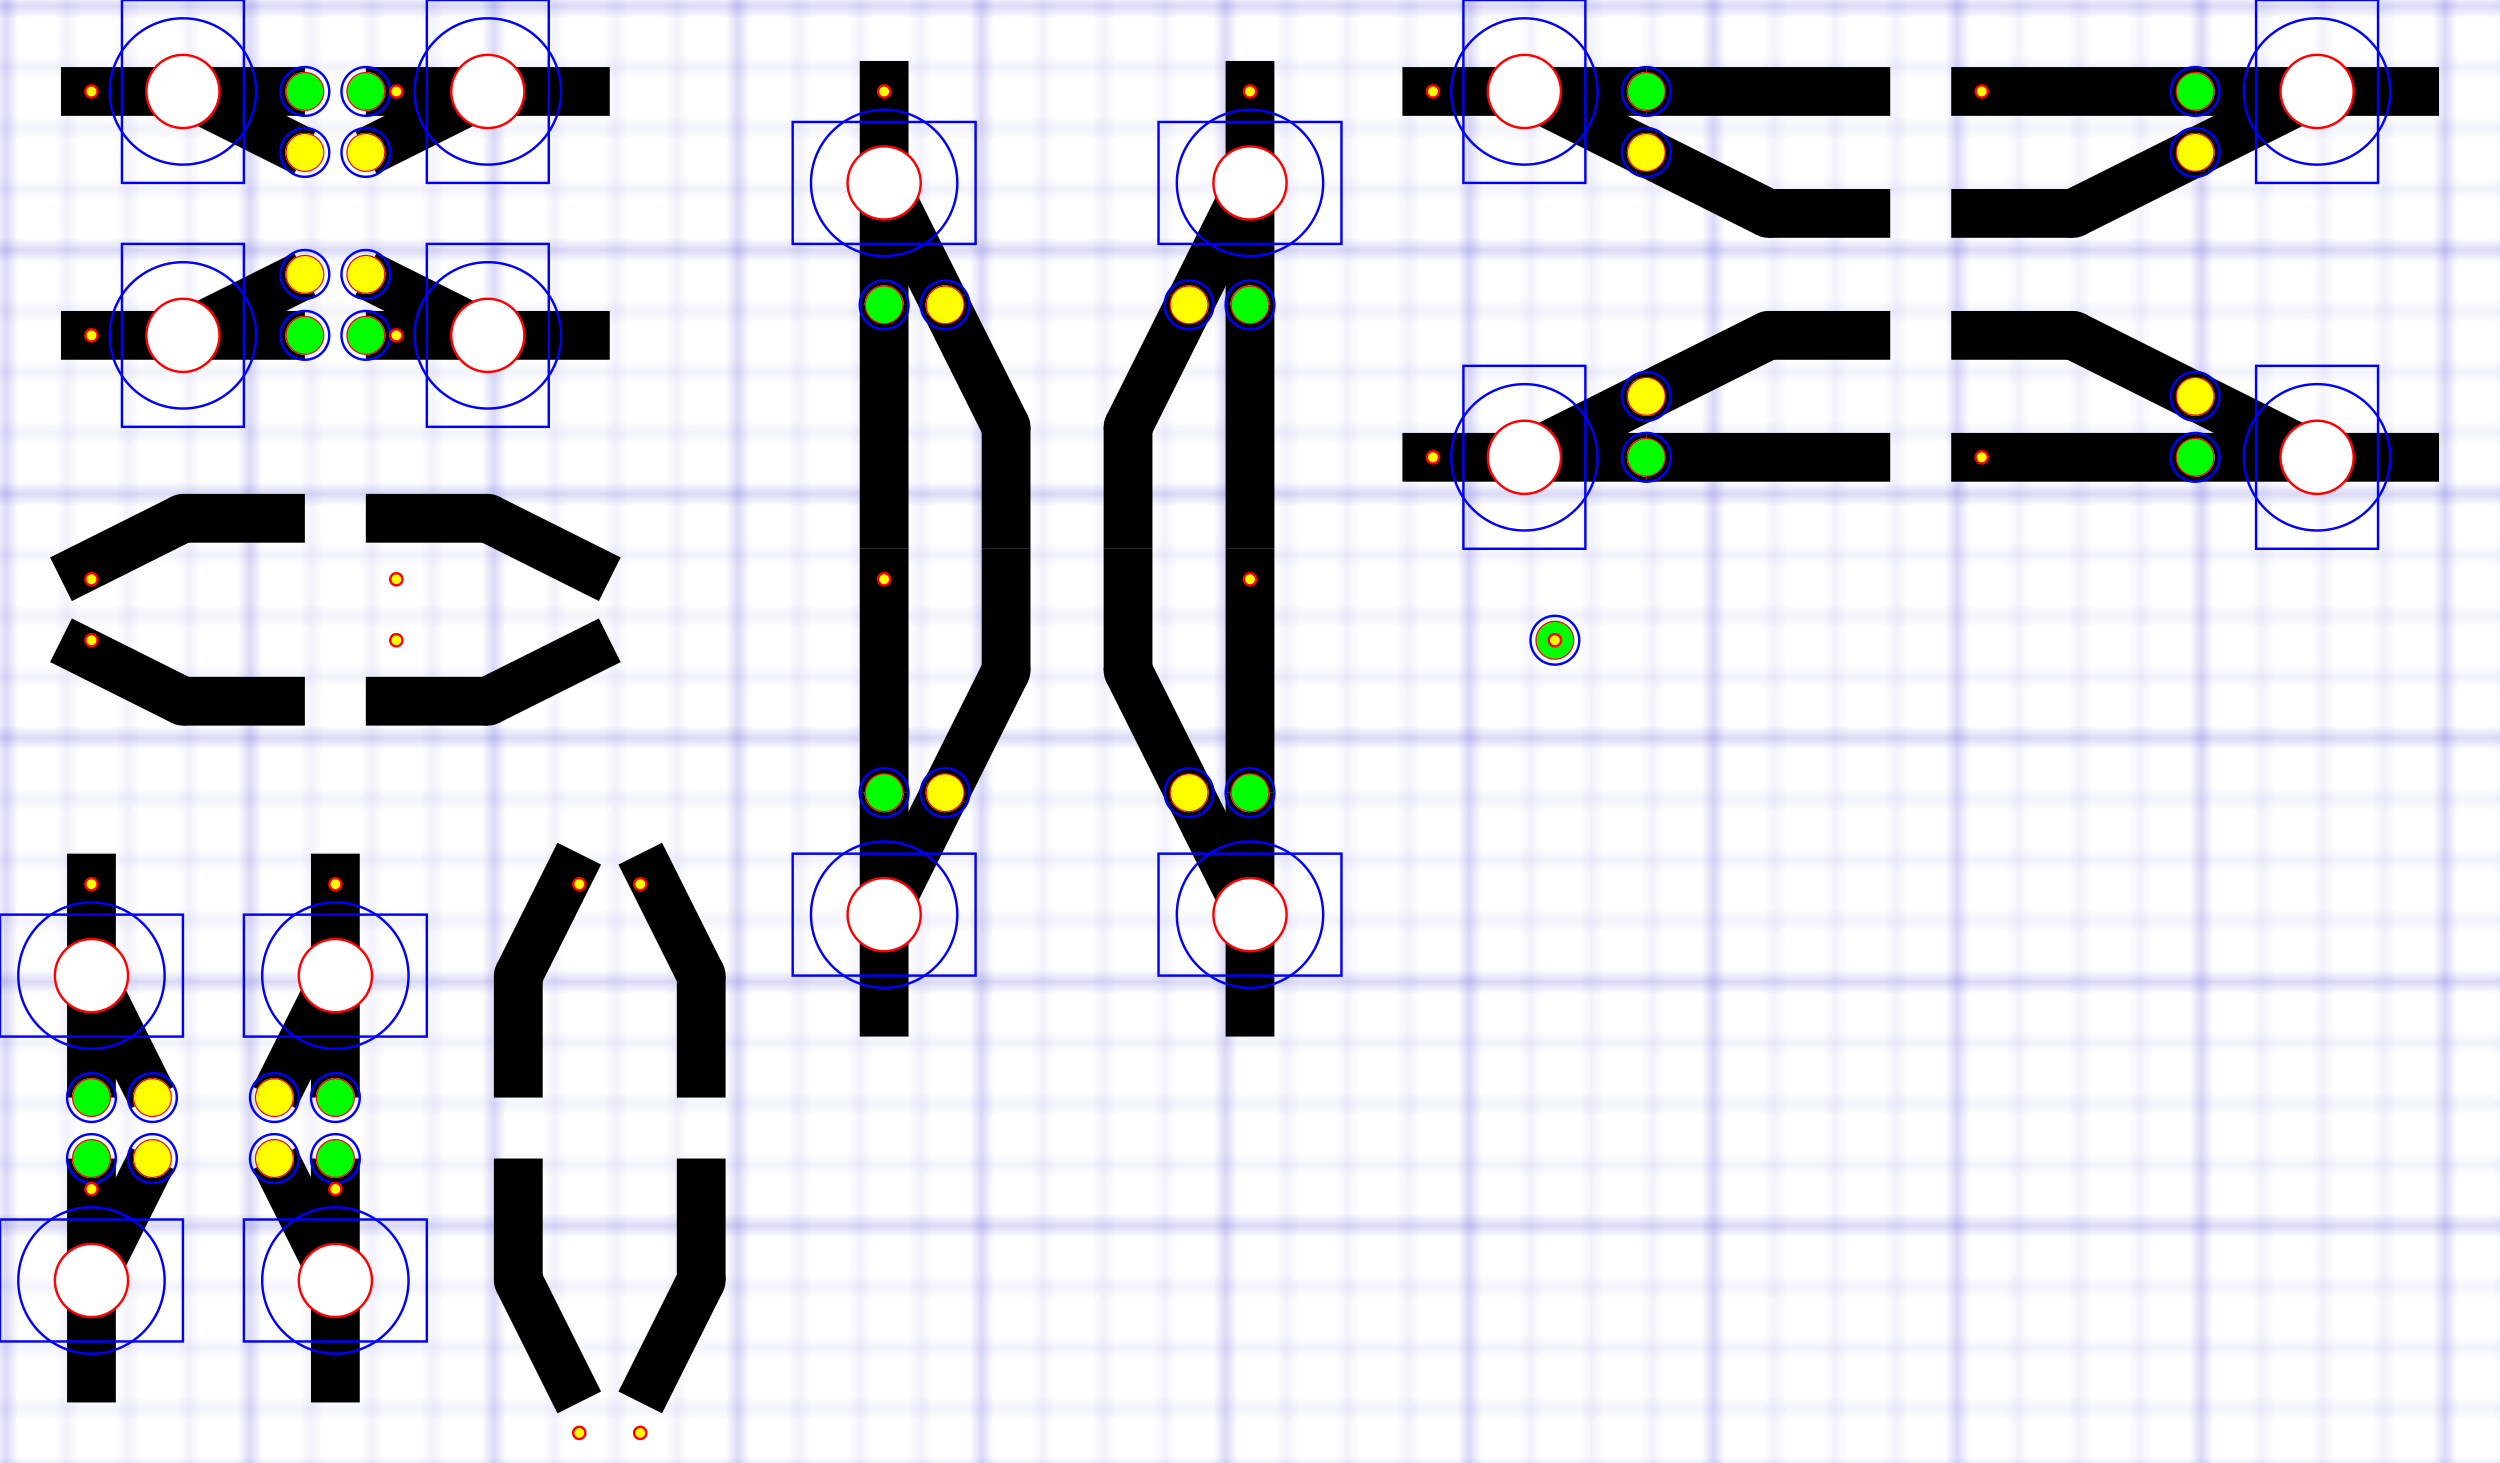 <svg height="12cm" version="1.1" width="20.5cm" xmlns="http://www.w3.org/2000/svg" viewBox="0,0,205,120"><desc>Created with Snap</desc><defs><pattern x="0" y="0" width="5" height="5" patternUnits="userSpaceOnUse" id="patternSltpqalrk3b" viewBox="0 0 5 5"><path d="M 5 0 L 0 0 0 5" style="stroke-width: 0.1;" fill="none" stroke="#0000c8"/></pattern><pattern x="0" y="0" width="20" height="20" patternUnits="userSpaceOnUse" id="patternSltpqalrk3d" viewBox="0 0 20 20"><rect x="0" y="0" width="20" height="20" style="" fill="url(&apos;#patternSltpqalrk3b&apos;)"/><path d="M 20 0 L 0 0 0 20" style="stroke-width: 0.2;" fill="none" stroke="#0000c8"/></pattern></defs><g id="grid"><rect x="0" y="0" width="205" height="120" style="" fill="#ffffff"/><rect x="0" y="0" width="205" height="120" style="" fill="url(&apos;#patternSltpqalrk3d&apos;)"/></g><g id="track"><circle cx="127.5" cy="52.5" r="1.5" style="stroke-width: 0.2;" stroke="#ffffff" fill="#00ff00"/><polyline points="24.106,20.711,14.106,25.711,15.894,29.289,25.894,24.289,24.106,20.711" style="" fill="#000000" stroke="none"/><polyline points="25,25.5,5,25.5,5,29.5,25,29.5,25,25.5" fill="undefined" style="" stroke="none"/><circle cx="15" cy="27.5" r="3" style="" fill="#ffffff"/><circle cx="25" cy="27.5" r="1.5" style="stroke-width: 0.2;" stroke="#ffffff" fill="#00ff00"/><circle cx="25" cy="22.5" r="1.5" style="stroke-width: 0.2;" stroke="#ffffff" fill="#ffff00"/><polyline points="25.894,10.711,15.894,5.711,14.106,9.289,24.106,14.289,25.894,10.711" style="" fill="#000000" stroke="none"/><polyline points="25,5.5,5,5.5,5,9.5,25,9.5,25,5.5" fill="undefined" style="" stroke="none"/><circle cx="15" cy="7.5" r="3" style="" fill="#ffffff"/><circle cx="25" cy="7.5" r="1.5" style="stroke-width: 0.2;" stroke="#ffffff" fill="#00ff00"/><circle cx="25" cy="12.5" r="1.5" style="stroke-width: 0.2;" stroke="#ffffff" fill="#ffff00"/><polyline points="29.106,24.289,39.106,29.289,40.894,25.711,30.894,20.711,29.106,24.289" style="" fill="#000000" stroke="none"/><polyline points="30,25.5,50,25.5,50,29.5,30,29.5,30,25.5" fill="undefined" style="" stroke="none"/><circle cx="40" cy="27.5" r="3" style="" fill="#ffffff"/><circle cx="30" cy="27.5" r="1.5" style="stroke-width: 0.2;" stroke="#ffffff" fill="#00ff00"/><circle cx="30" cy="22.5" r="1.5" style="stroke-width: 0.2;" stroke="#ffffff" fill="#ffff00"/><polyline points="30.894,14.289,40.894,9.289,39.106,5.711,29.106,10.711,30.894,14.289" style="" fill="#000000" stroke="none"/><polyline points="30,5.5,50,5.5,50,9.5,30,9.5,30,5.5" fill="undefined" style="" stroke="none"/><circle cx="40" cy="7.5" r="3" style="" fill="#ffffff"/><circle cx="30" cy="7.5" r="1.5" style="stroke-width: 0.2;" stroke="#ffffff" fill="#00ff00"/><circle cx="30" cy="12.5" r="1.5" style="stroke-width: 0.2;" stroke="#ffffff" fill="#ffff00"/><circle cx="15" cy="42.5" r="2" style="" stroke="none" fill="#000000"/><polyline points="25,40.5,15,40.5,15,44.5,25,44.5,25,40.5" style="" fill="#000000" stroke="none"/><polyline points="14.106,40.711,4.106,45.711,5.894,49.289,15.894,44.289,14.106,40.711" style="" fill="#000000" stroke="none"/><circle cx="40" cy="42.5" r="2" style="" stroke="none" fill="#000000"/><polyline points="30,40.5,40,40.5,40,44.5,30,44.5,30,40.5" style="" fill="#000000" stroke="none"/><polyline points="39.106,44.289,49.106,49.289,50.894,45.711,40.894,40.711,39.106,44.289" style="" fill="#000000" stroke="none"/><circle cx="15" cy="57.5" r="2" style="" stroke="none" fill="#000000"/><polyline points="25,55.5,15,55.5,15,59.5,25,59.5,25,55.5" style="" fill="#000000" stroke="none"/><polyline points="15.894,55.711,5.894,50.711,4.106,54.289,14.106,59.289,15.894,55.711" style="" fill="#000000" stroke="none"/><circle cx="40" cy="57.5" r="2" style="" stroke="none" fill="#000000"/><polyline points="30,55.5,40,55.5,40,59.5,30,59.5,30,55.5" style="" fill="#000000" stroke="none"/><polyline points="40.894,59.289,50.894,54.289,49.106,50.711,39.106,55.711,40.894,59.289" style="" fill="#000000" stroke="none"/><polyline points="14.289,89.106,9.289,79.106,5.711,80.894,10.711,90.894,14.289,89.106" style="" fill="#000000" stroke="none"/><polyline points="5.5,90,5.5,70,9.5,70,9.5,90,5.5,90" fill="undefined" style="" stroke="none"/><circle cx="7.5" cy="80" r="3" style="" fill="#ffffff"/><circle cx="7.5" cy="90" r="1.5" style="stroke-width: 0.2;" stroke="#ffffff" fill="#00ff00"/><circle cx="12.5" cy="90" r="1.5" style="stroke-width: 0.2;" stroke="#ffffff" fill="#ffff00"/><polyline points="24.289,90.894,29.289,80.894,25.711,79.106,20.711,89.106,24.289,90.894" style="" fill="#000000" stroke="none"/><polyline points="25.5,90,25.5,70,29.5,70,29.5,90,25.5,90" fill="undefined" style="" stroke="none"/><circle cx="27.5" cy="80" r="3" style="" fill="#ffffff"/><circle cx="27.5" cy="90" r="1.5" style="stroke-width: 0.2;" stroke="#ffffff" fill="#00ff00"/><circle cx="22.5" cy="90" r="1.5" style="stroke-width: 0.2;" stroke="#ffffff" fill="#ffff00"/><polyline points="10.711,94.106,5.711,104.106,9.289,105.894,14.289,95.894,10.711,94.106" style="" fill="#000000" stroke="none"/><polyline points="5.5,95,5.5,115,9.5,115,9.5,95,5.5,95" fill="undefined" style="" stroke="none"/><circle cx="7.5" cy="105" r="3" style="" fill="#ffffff"/><circle cx="7.5" cy="95" r="1.5" style="stroke-width: 0.2;" stroke="#ffffff" fill="#00ff00"/><circle cx="12.5" cy="95" r="1.5" style="stroke-width: 0.2;" stroke="#ffffff" fill="#ffff00"/><polyline points="20.711,95.894,25.711,105.894,29.289,104.106,24.289,94.106,20.711,95.894" style="" fill="#000000" stroke="none"/><polyline points="25.5,95,25.5,115,29.5,115,29.5,95,25.5,95" fill="undefined" style="" stroke="none"/><circle cx="27.5" cy="105" r="3" style="" fill="#ffffff"/><circle cx="27.5" cy="95" r="1.5" style="stroke-width: 0.2;" stroke="#ffffff" fill="#00ff00"/><circle cx="22.5" cy="95" r="1.5" style="stroke-width: 0.2;" stroke="#ffffff" fill="#ffff00"/><circle cx="57.5" cy="105" r="2" style="" stroke="none" fill="#000000"/><polyline points="55.5,95,55.5,105,59.5,105,59.5,95,55.5,95" style="" fill="#000000" stroke="none"/><polyline points="55.711,104.106,50.711,114.106,54.289,115.894,59.289,105.894,55.711,104.106" style="" fill="#000000" stroke="none"/><circle cx="42.5" cy="105" r="2" style="" stroke="none" fill="#000000"/><polyline points="40.5,95,40.5,105,44.5,105,44.5,95,40.5,95" style="" fill="#000000" stroke="none"/><polyline points="40.711,105.894,45.711,115.894,49.289,114.106,44.289,104.106,40.711,105.894" style="" fill="#000000" stroke="none"/><circle cx="57.5" cy="80" r="2" style="" stroke="none" fill="#000000"/><polyline points="55.5,90,55.5,80,59.5,80,59.5,90,55.5,90" style="" fill="#000000" stroke="none"/><polyline points="59.289,79.106,54.289,69.106,50.711,70.894,55.711,80.894,59.289,79.106" style="" fill="#000000" stroke="none"/><circle cx="42.5" cy="80" r="2" style="" stroke="none" fill="#000000"/><polyline points="40.5,90,40.5,80,44.5,80,44.5,90,40.5,90" style="" fill="#000000" stroke="none"/><polyline points="44.289,80.894,49.289,70.894,45.711,69.106,40.711,79.106,44.289,80.894" style="" fill="#000000" stroke="none"/><polyline points="79.289,24.106,74.289,14.106,70.711,15.894,75.711,25.894,79.289,24.106" style="" fill="#000000" stroke="none"/><polyline points="70.5,25,70.5,5,74.5,5,74.5,25,70.5,25" fill="undefined" style="" stroke="none"/><circle cx="72.5" cy="15" r="3" style="" fill="#ffffff"/><circle cx="72.5" cy="25" r="1.5" style="stroke-width: 0.2;" stroke="#ffffff" fill="#00ff00"/><circle cx="77.5" cy="25" r="1.5" style="stroke-width: 0.2;" stroke="#ffffff" fill="#ffff00"/><circle cx="82.5" cy="35" r="2" style="" stroke="none" fill="#000000"/><polyline points="80.5,45,80.5,35,84.5,35,84.5,45,80.5,45" style="" fill="#000000" stroke="none"/><polyline points="84.289,34.106,79.289,24.106,75.711,25.894,80.711,35.894,84.289,34.106" style="" fill="#000000" stroke="none"/><polyline points="70.5,45,70.5,25,74.5,25,74.5,45,70.5,45" fill="undefined" style="" stroke="none"/><polyline points="99.289,25.894,104.289,15.894,100.711,14.106,95.711,24.106,99.289,25.894" style="" fill="#000000" stroke="none"/><polyline points="100.5,25,100.5,5,104.5,5,104.5,25,100.5,25" fill="undefined" style="" stroke="none"/><circle cx="102.5" cy="15" r="3" style="" fill="#ffffff"/><circle cx="102.5" cy="25" r="1.5" style="stroke-width: 0.2;" stroke="#ffffff" fill="#00ff00"/><circle cx="97.5" cy="25" r="1.5" style="stroke-width: 0.2;" stroke="#ffffff" fill="#ffff00"/><circle cx="92.5" cy="35" r="2" style="" stroke="none" fill="#000000"/><polyline points="90.5,45,90.5,35,94.5,35,94.5,45,90.5,45" style="" fill="#000000" stroke="none"/><polyline points="94.289,35.894,99.289,25.894,95.711,24.106,90.711,34.106,94.289,35.894" style="" fill="#000000" stroke="none"/><polyline points="100.5,45,100.5,25,104.5,25,104.5,45,100.5,45" fill="undefined" style="" stroke="none"/><polyline points="75.711,64.106,70.711,74.106,74.289,75.894,79.289,65.894,75.711,64.106" style="" fill="#000000" stroke="none"/><polyline points="70.5,65,70.5,85,74.5,85,74.5,65,70.5,65" fill="undefined" style="" stroke="none"/><circle cx="72.5" cy="75" r="3" style="" fill="#ffffff"/><circle cx="72.5" cy="65" r="1.5" style="stroke-width: 0.2;" stroke="#ffffff" fill="#00ff00"/><circle cx="77.5" cy="65" r="1.5" style="stroke-width: 0.2;" stroke="#ffffff" fill="#ffff00"/><circle cx="82.5" cy="55" r="2" style="" stroke="none" fill="#000000"/><polyline points="80.5,45,80.5,55,84.5,55,84.5,45,80.5,45" style="" fill="#000000" stroke="none"/><polyline points="80.711,54.106,75.711,64.106,79.289,65.894,84.289,55.894,80.711,54.106" style="" fill="#000000" stroke="none"/><polyline points="70.5,65,70.5,45,74.5,45,74.5,65,70.5,65" fill="undefined" style="" stroke="none"/><polyline points="95.711,65.894,100.711,75.894,104.289,74.106,99.289,64.106,95.711,65.894" style="" fill="#000000" stroke="none"/><polyline points="100.5,65,100.5,85,104.5,85,104.5,65,100.5,65" fill="undefined" style="" stroke="none"/><circle cx="102.5" cy="75" r="3" style="" fill="#ffffff"/><circle cx="102.5" cy="65" r="1.5" style="stroke-width: 0.2;" stroke="#ffffff" fill="#00ff00"/><circle cx="97.5" cy="65" r="1.5" style="stroke-width: 0.2;" stroke="#ffffff" fill="#ffff00"/><circle cx="92.5" cy="55" r="2" style="" stroke="none" fill="#000000"/><polyline points="90.5,45,90.5,55,94.5,55,94.5,45,90.5,45" style="" fill="#000000" stroke="none"/><polyline points="90.711,55.894,95.711,65.894,99.289,64.106,94.289,54.106,90.711,55.894" style="" fill="#000000" stroke="none"/><polyline points="100.5,65,100.5,45,104.5,45,104.5,65,100.5,65" fill="undefined" style="" stroke="none"/><polyline points="135.894,10.711,125.894,5.711,124.106,9.289,134.106,14.289,135.894,10.711" style="" fill="#000000" stroke="none"/><polyline points="135,5.5,115,5.5,115,9.5,135,9.5,135,5.5" fill="undefined" style="" stroke="none"/><circle cx="125" cy="7.5" r="3" style="" fill="#ffffff"/><circle cx="135" cy="7.5" r="1.5" style="stroke-width: 0.2;" stroke="#ffffff" fill="#00ff00"/><circle cx="135" cy="12.5" r="1.5" style="stroke-width: 0.2;" stroke="#ffffff" fill="#ffff00"/><circle cx="145" cy="17.5" r="2" style="" stroke="none" fill="#000000"/><polyline points="155,15.5,145,15.5,145,19.5,155,19.5,155,15.5" style="" fill="#000000" stroke="none"/><polyline points="145.894,15.711,135.894,10.711,134.106,14.289,144.106,19.289,145.894,15.711" style="" fill="#000000" stroke="none"/><polyline points="155,5.5,135,5.5,135,9.5,155,9.5,155,5.5" fill="undefined" style="" stroke="none"/><polyline points="180.894,14.289,190.894,9.289,189.106,5.711,179.106,10.711,180.894,14.289" style="" fill="#000000" stroke="none"/><polyline points="180,5.5,200,5.5,200,9.5,180,9.5,180,5.5" fill="undefined" style="" stroke="none"/><circle cx="190" cy="7.5" r="3" style="" fill="#ffffff"/><circle cx="180" cy="7.5" r="1.5" style="stroke-width: 0.2;" stroke="#ffffff" fill="#00ff00"/><circle cx="180" cy="12.5" r="1.5" style="stroke-width: 0.2;" stroke="#ffffff" fill="#ffff00"/><circle cx="170" cy="17.5" r="2" style="" stroke="none" fill="#000000"/><polyline points="160,15.5,170,15.5,170,19.5,160,19.5,160,15.5" style="" fill="#000000" stroke="none"/><polyline points="170.894,19.289,180.894,14.289,179.106,10.711,169.106,15.711,170.894,19.289" style="" fill="#000000" stroke="none"/><polyline points="180,5.5,160,5.5,160,9.5,180,9.5,180,5.5" fill="undefined" style="" stroke="none"/><polyline points="134.106,30.711,124.106,35.711,125.894,39.289,135.894,34.289,134.106,30.711" style="" fill="#000000" stroke="none"/><polyline points="135,35.5,115,35.5,115,39.5,135,39.5,135,35.5" fill="undefined" style="" stroke="none"/><circle cx="125" cy="37.5" r="3" style="" fill="#ffffff"/><circle cx="135" cy="37.5" r="1.5" style="stroke-width: 0.2;" stroke="#ffffff" fill="#00ff00"/><circle cx="135" cy="32.5" r="1.5" style="stroke-width: 0.2;" stroke="#ffffff" fill="#ffff00"/><circle cx="145" cy="27.5" r="2" style="" stroke="none" fill="#000000"/><polyline points="155,25.5,145,25.5,145,29.5,155,29.5,155,25.5" style="" fill="#000000" stroke="none"/><polyline points="144.106,25.711,134.106,30.711,135.894,34.289,145.894,29.289,144.106,25.711" style="" fill="#000000" stroke="none"/><polyline points="155,35.5,135,35.5,135,39.5,155,39.5,155,35.5" fill="undefined" style="" stroke="none"/><polyline points="179.106,34.289,189.106,39.289,190.894,35.711,180.894,30.711,179.106,34.289" style="" fill="#000000" stroke="none"/><polyline points="180,35.5,200,35.5,200,39.5,180,39.5,180,35.5" fill="undefined" style="" stroke="none"/><circle cx="190" cy="37.5" r="3" style="" fill="#ffffff"/><circle cx="180" cy="37.5" r="1.5" style="stroke-width: 0.2;" stroke="#ffffff" fill="#00ff00"/><circle cx="180" cy="32.5" r="1.5" style="stroke-width: 0.2;" stroke="#ffffff" fill="#ffff00"/><circle cx="170" cy="27.5" r="2" style="" stroke="none" fill="#000000"/><polyline points="160,25.5,170,25.5,170,29.5,160,29.5,160,25.5" style="" fill="#000000" stroke="none"/><polyline points="169.106,29.289,179.106,34.289,180.894,30.711,170.894,25.711,169.106,29.289" style="" fill="#000000" stroke="none"/><polyline points="180,35.5,160,35.5,160,39.5,180,39.5,180,35.5" fill="undefined" style="" stroke="none"/></g><g id="cut"><circle cx="127.5" cy="52.5" r="1.5" style="stroke-width: 0.2;" fill="none" stroke="#ff0000"/><circle cx="127.5" cy="52.5" r="2" style="stroke-width: 0.2;" fill="none" stroke="#0000ff"/><circle cx="15" cy="27.5" r="3" style="stroke-width: 0.2;" stroke="#ff0000" fill="none"/><circle cx="15" cy="27.5" r="6" style="stroke-width: 0.2;" stroke="#0000ff" fill="none"/><rect x="10" y="20" width="10" height="15" style="stroke-width: 0.2;" stroke="#0000ff" fill="none"/><circle cx="25" cy="27.5" r="1.5" style="stroke-width: 0.2;" fill="none" stroke="#ff0000"/><circle cx="25" cy="27.5" r="2" style="stroke-width: 0.2;" fill="none" stroke="#0000ff"/><circle cx="25" cy="22.5" r="1.5" style="stroke-width: 0.2;" fill="none" stroke="#ff0000"/><circle cx="25" cy="22.5" r="2" style="stroke-width: 0.2;" fill="none" stroke="#0000ff"/><circle cx="15" cy="7.5" r="3" style="stroke-width: 0.2;" stroke="#ff0000" fill="none"/><circle cx="15" cy="7.5" r="6" style="stroke-width: 0.2;" stroke="#0000ff" fill="none"/><rect x="10" y="0" width="10" height="15" style="stroke-width: 0.2;" stroke="#0000ff" fill="none"/><circle cx="25" cy="7.5" r="1.5" style="stroke-width: 0.2;" fill="none" stroke="#ff0000"/><circle cx="25" cy="7.5" r="2" style="stroke-width: 0.2;" fill="none" stroke="#0000ff"/><circle cx="25" cy="12.5" r="1.5" style="stroke-width: 0.2;" fill="none" stroke="#ff0000"/><circle cx="25" cy="12.5" r="2" style="stroke-width: 0.2;" fill="none" stroke="#0000ff"/><circle cx="40" cy="27.5" r="3" style="stroke-width: 0.2;" stroke="#ff0000" fill="none"/><circle cx="40" cy="27.5" r="6" style="stroke-width: 0.2;" stroke="#0000ff" fill="none"/><rect x="35" y="20" width="10" height="15" style="stroke-width: 0.2;" stroke="#0000ff" fill="none"/><circle cx="30" cy="27.5" r="1.5" style="stroke-width: 0.2;" fill="none" stroke="#ff0000"/><circle cx="30" cy="27.5" r="2" style="stroke-width: 0.2;" fill="none" stroke="#0000ff"/><circle cx="30" cy="22.5" r="1.5" style="stroke-width: 0.2;" fill="none" stroke="#ff0000"/><circle cx="30" cy="22.5" r="2" style="stroke-width: 0.2;" fill="none" stroke="#0000ff"/><circle cx="40" cy="7.5" r="3" style="stroke-width: 0.2;" stroke="#ff0000" fill="none"/><circle cx="40" cy="7.5" r="6" style="stroke-width: 0.2;" stroke="#0000ff" fill="none"/><rect x="35" y="0" width="10" height="15" style="stroke-width: 0.2;" stroke="#0000ff" fill="none"/><circle cx="30" cy="7.5" r="1.5" style="stroke-width: 0.2;" fill="none" stroke="#ff0000"/><circle cx="30" cy="7.5" r="2" style="stroke-width: 0.2;" fill="none" stroke="#0000ff"/><circle cx="30" cy="12.5" r="1.5" style="stroke-width: 0.2;" fill="none" stroke="#ff0000"/><circle cx="30" cy="12.5" r="2" style="stroke-width: 0.2;" fill="none" stroke="#0000ff"/><circle cx="7.5" cy="80" r="3" style="stroke-width: 0.2;" stroke="#ff0000" fill="none"/><circle cx="7.5" cy="80" r="6" style="stroke-width: 0.2;" stroke="#0000ff" fill="none"/><rect x="0" y="75" width="15" height="10" style="stroke-width: 0.2;" stroke="#0000ff" fill="none"/><circle cx="7.5" cy="90" r="1.5" style="stroke-width: 0.2;" fill="none" stroke="#ff0000"/><circle cx="7.5" cy="90" r="2" style="stroke-width: 0.2;" fill="none" stroke="#0000ff"/><circle cx="12.5" cy="90" r="1.5" style="stroke-width: 0.2;" fill="none" stroke="#ff0000"/><circle cx="12.5" cy="90" r="2" style="stroke-width: 0.2;" fill="none" stroke="#0000ff"/><circle cx="27.5" cy="80" r="3" style="stroke-width: 0.2;" stroke="#ff0000" fill="none"/><circle cx="27.5" cy="80" r="6" style="stroke-width: 0.2;" stroke="#0000ff" fill="none"/><rect x="20" y="75" width="15" height="10" style="stroke-width: 0.2;" stroke="#0000ff" fill="none"/><circle cx="27.5" cy="90" r="1.5" style="stroke-width: 0.2;" fill="none" stroke="#ff0000"/><circle cx="27.5" cy="90" r="2" style="stroke-width: 0.2;" fill="none" stroke="#0000ff"/><circle cx="22.5" cy="90" r="1.5" style="stroke-width: 0.2;" fill="none" stroke="#ff0000"/><circle cx="22.5" cy="90" r="2" style="stroke-width: 0.2;" fill="none" stroke="#0000ff"/><circle cx="7.5" cy="105" r="3" style="stroke-width: 0.2;" stroke="#ff0000" fill="none"/><circle cx="7.5" cy="105" r="6" style="stroke-width: 0.2;" stroke="#0000ff" fill="none"/><rect x="0" y="100" width="15" height="10" style="stroke-width: 0.2;" stroke="#0000ff" fill="none"/><circle cx="7.5" cy="95" r="1.5" style="stroke-width: 0.2;" fill="none" stroke="#ff0000"/><circle cx="7.5" cy="95" r="2" style="stroke-width: 0.2;" fill="none" stroke="#0000ff"/><circle cx="12.5" cy="95" r="1.5" style="stroke-width: 0.2;" fill="none" stroke="#ff0000"/><circle cx="12.5" cy="95" r="2" style="stroke-width: 0.2;" fill="none" stroke="#0000ff"/><circle cx="27.5" cy="105" r="3" style="stroke-width: 0.2;" stroke="#ff0000" fill="none"/><circle cx="27.5" cy="105" r="6" style="stroke-width: 0.2;" stroke="#0000ff" fill="none"/><rect x="20" y="100" width="15" height="10" style="stroke-width: 0.2;" stroke="#0000ff" fill="none"/><circle cx="27.5" cy="95" r="1.5" style="stroke-width: 0.2;" fill="none" stroke="#ff0000"/><circle cx="27.5" cy="95" r="2" style="stroke-width: 0.2;" fill="none" stroke="#0000ff"/><circle cx="22.5" cy="95" r="1.5" style="stroke-width: 0.2;" fill="none" stroke="#ff0000"/><circle cx="22.5" cy="95" r="2" style="stroke-width: 0.2;" fill="none" stroke="#0000ff"/><circle cx="72.5" cy="15" r="3" style="stroke-width: 0.2;" stroke="#ff0000" fill="none"/><circle cx="72.5" cy="15" r="6" style="stroke-width: 0.2;" stroke="#0000ff" fill="none"/><rect x="65" y="10" width="15" height="10" style="stroke-width: 0.2;" stroke="#0000ff" fill="none"/><circle cx="72.5" cy="25" r="1.5" style="stroke-width: 0.2;" fill="none" stroke="#ff0000"/><circle cx="72.5" cy="25" r="2" style="stroke-width: 0.2;" fill="none" stroke="#0000ff"/><circle cx="77.5" cy="25" r="1.5" style="stroke-width: 0.2;" fill="none" stroke="#ff0000"/><circle cx="77.5" cy="25" r="2" style="stroke-width: 0.2;" fill="none" stroke="#0000ff"/><circle cx="102.5" cy="15" r="3" style="stroke-width: 0.2;" stroke="#ff0000" fill="none"/><circle cx="102.5" cy="15" r="6" style="stroke-width: 0.2;" stroke="#0000ff" fill="none"/><rect x="95" y="10" width="15" height="10" style="stroke-width: 0.2;" stroke="#0000ff" fill="none"/><circle cx="102.5" cy="25" r="1.5" style="stroke-width: 0.2;" fill="none" stroke="#ff0000"/><circle cx="102.5" cy="25" r="2" style="stroke-width: 0.2;" fill="none" stroke="#0000ff"/><circle cx="97.5" cy="25" r="1.5" style="stroke-width: 0.2;" fill="none" stroke="#ff0000"/><circle cx="97.5" cy="25" r="2" style="stroke-width: 0.2;" fill="none" stroke="#0000ff"/><circle cx="72.5" cy="75" r="3" style="stroke-width: 0.2;" stroke="#ff0000" fill="none"/><circle cx="72.5" cy="75" r="6" style="stroke-width: 0.2;" stroke="#0000ff" fill="none"/><rect x="65" y="70" width="15" height="10" style="stroke-width: 0.2;" stroke="#0000ff" fill="none"/><circle cx="72.5" cy="65" r="1.5" style="stroke-width: 0.2;" fill="none" stroke="#ff0000"/><circle cx="72.5" cy="65" r="2" style="stroke-width: 0.2;" fill="none" stroke="#0000ff"/><circle cx="77.5" cy="65" r="1.5" style="stroke-width: 0.2;" fill="none" stroke="#ff0000"/><circle cx="77.5" cy="65" r="2" style="stroke-width: 0.2;" fill="none" stroke="#0000ff"/><circle cx="102.5" cy="75" r="3" style="stroke-width: 0.2;" stroke="#ff0000" fill="none"/><circle cx="102.5" cy="75" r="6" style="stroke-width: 0.2;" stroke="#0000ff" fill="none"/><rect x="95" y="70" width="15" height="10" style="stroke-width: 0.2;" stroke="#0000ff" fill="none"/><circle cx="102.5" cy="65" r="1.5" style="stroke-width: 0.2;" fill="none" stroke="#ff0000"/><circle cx="102.5" cy="65" r="2" style="stroke-width: 0.2;" fill="none" stroke="#0000ff"/><circle cx="97.5" cy="65" r="1.5" style="stroke-width: 0.2;" fill="none" stroke="#ff0000"/><circle cx="97.5" cy="65" r="2" style="stroke-width: 0.2;" fill="none" stroke="#0000ff"/><circle cx="125" cy="7.5" r="3" style="stroke-width: 0.2;" stroke="#ff0000" fill="none"/><circle cx="125" cy="7.5" r="6" style="stroke-width: 0.2;" stroke="#0000ff" fill="none"/><rect x="120" y="0" width="10" height="15" style="stroke-width: 0.2;" stroke="#0000ff" fill="none"/><circle cx="135" cy="7.5" r="1.5" style="stroke-width: 0.2;" fill="none" stroke="#ff0000"/><circle cx="135" cy="7.5" r="2" style="stroke-width: 0.2;" fill="none" stroke="#0000ff"/><circle cx="135" cy="12.5" r="1.5" style="stroke-width: 0.2;" fill="none" stroke="#ff0000"/><circle cx="135" cy="12.5" r="2" style="stroke-width: 0.2;" fill="none" stroke="#0000ff"/><circle cx="190" cy="7.5" r="3" style="stroke-width: 0.2;" stroke="#ff0000" fill="none"/><circle cx="190" cy="7.5" r="6" style="stroke-width: 0.2;" stroke="#0000ff" fill="none"/><rect x="185" y="0" width="10" height="15" style="stroke-width: 0.2;" stroke="#0000ff" fill="none"/><circle cx="180" cy="7.5" r="1.5" style="stroke-width: 0.2;" fill="none" stroke="#ff0000"/><circle cx="180" cy="7.5" r="2" style="stroke-width: 0.2;" fill="none" stroke="#0000ff"/><circle cx="180" cy="12.5" r="1.5" style="stroke-width: 0.2;" fill="none" stroke="#ff0000"/><circle cx="180" cy="12.5" r="2" style="stroke-width: 0.2;" fill="none" stroke="#0000ff"/><circle cx="125" cy="37.5" r="3" style="stroke-width: 0.2;" stroke="#ff0000" fill="none"/><circle cx="125" cy="37.5" r="6" style="stroke-width: 0.2;" stroke="#0000ff" fill="none"/><rect x="120" y="30" width="10" height="15" style="stroke-width: 0.2;" stroke="#0000ff" fill="none"/><circle cx="135" cy="37.5" r="1.5" style="stroke-width: 0.2;" fill="none" stroke="#ff0000"/><circle cx="135" cy="37.5" r="2" style="stroke-width: 0.2;" fill="none" stroke="#0000ff"/><circle cx="135" cy="32.5" r="1.5" style="stroke-width: 0.2;" fill="none" stroke="#ff0000"/><circle cx="135" cy="32.5" r="2" style="stroke-width: 0.2;" fill="none" stroke="#0000ff"/><circle cx="190" cy="37.5" r="3" style="stroke-width: 0.2;" stroke="#ff0000" fill="none"/><circle cx="190" cy="37.5" r="6" style="stroke-width: 0.2;" stroke="#0000ff" fill="none"/><rect x="185" y="30" width="10" height="15" style="stroke-width: 0.2;" stroke="#0000ff" fill="none"/><circle cx="180" cy="37.5" r="1.5" style="stroke-width: 0.2;" fill="none" stroke="#ff0000"/><circle cx="180" cy="37.5" r="2" style="stroke-width: 0.2;" fill="none" stroke="#0000ff"/><circle cx="180" cy="32.5" r="1.5" style="stroke-width: 0.2;" fill="none" stroke="#ff0000"/><circle cx="180" cy="32.5" r="2" style="stroke-width: 0.2;" fill="none" stroke="#0000ff"/></g><g id="led"><circle cx="127.5" cy="52.5" r="1.5" style="" stroke="none" fill="#00ff00"/><circle cx="127.5" cy="52.5" r="0.5" style="stroke-width: 0.2;" stroke="#ff0000" fill="#ffff00"/><circle cx="25" cy="27.5" r="1.5" style="" stroke="none" fill="#00ff00"/><circle cx="25" cy="22.5" r="1.5" style="" stroke="none" fill="#ffff00"/><circle cx="7.5" cy="27.5" r="0.5" style="stroke-width: 0.2;" stroke="#ff0000" fill="#ffff00"/><circle cx="25" cy="7.5" r="1.5" style="" stroke="none" fill="#00ff00"/><circle cx="25" cy="12.5" r="1.5" style="" stroke="none" fill="#ffff00"/><circle cx="7.5" cy="7.5" r="0.5" style="stroke-width: 0.2;" stroke="#ff0000" fill="#ffff00"/><circle cx="30" cy="27.5" r="1.5" style="" stroke="none" fill="#00ff00"/><circle cx="30" cy="22.5" r="1.5" style="" stroke="none" fill="#ffff00"/><circle cx="32.5" cy="27.5" r="0.5" style="stroke-width: 0.2;" stroke="#ff0000" fill="#ffff00"/><circle cx="30" cy="7.5" r="1.5" style="" stroke="none" fill="#00ff00"/><circle cx="30" cy="12.5" r="1.5" style="" stroke="none" fill="#ffff00"/><circle cx="32.5" cy="7.5" r="0.5" style="stroke-width: 0.2;" stroke="#ff0000" fill="#ffff00"/><circle cx="7.5" cy="47.5" r="0.5" style="stroke-width: 0.2;" stroke="#ff0000" fill="#ffff00"/><circle cx="32.5" cy="47.5" r="0.5" style="stroke-width: 0.2;" stroke="#ff0000" fill="#ffff00"/><circle cx="7.5" cy="52.5" r="0.5" style="stroke-width: 0.2;" stroke="#ff0000" fill="#ffff00"/><circle cx="32.5" cy="52.5" r="0.5" style="stroke-width: 0.2;" stroke="#ff0000" fill="#ffff00"/><circle cx="7.5" cy="90" r="1.5" style="" stroke="none" fill="#00ff00"/><circle cx="12.5" cy="90" r="1.5" style="" stroke="none" fill="#ffff00"/><circle cx="7.5" cy="72.5" r="0.5" style="stroke-width: 0.2;" stroke="#ff0000" fill="#ffff00"/><circle cx="27.5" cy="90" r="1.5" style="" stroke="none" fill="#00ff00"/><circle cx="22.5" cy="90" r="1.5" style="" stroke="none" fill="#ffff00"/><circle cx="27.5" cy="72.5" r="0.5" style="stroke-width: 0.2;" stroke="#ff0000" fill="#ffff00"/><circle cx="7.5" cy="95" r="1.5" style="" stroke="none" fill="#00ff00"/><circle cx="12.5" cy="95" r="1.5" style="" stroke="none" fill="#ffff00"/><circle cx="7.5" cy="97.5" r="0.5" style="stroke-width: 0.2;" stroke="#ff0000" fill="#ffff00"/><circle cx="27.5" cy="95" r="1.5" style="" stroke="none" fill="#00ff00"/><circle cx="22.5" cy="95" r="1.5" style="" stroke="none" fill="#ffff00"/><circle cx="27.5" cy="97.5" r="0.5" style="stroke-width: 0.2;" stroke="#ff0000" fill="#ffff00"/><circle cx="52.5" cy="117.5" r="0.5" style="stroke-width: 0.2;" stroke="#ff0000" fill="#ffff00"/><circle cx="47.5" cy="117.5" r="0.5" style="stroke-width: 0.2;" stroke="#ff0000" fill="#ffff00"/><circle cx="52.5" cy="72.5" r="0.5" style="stroke-width: 0.2;" stroke="#ff0000" fill="#ffff00"/><circle cx="47.5" cy="72.5" r="0.5" style="stroke-width: 0.2;" stroke="#ff0000" fill="#ffff00"/><circle cx="72.5" cy="25" r="1.5" style="" stroke="none" fill="#00ff00"/><circle cx="77.5" cy="25" r="1.5" style="" stroke="none" fill="#ffff00"/><circle cx="72.5" cy="7.5" r="0.5" style="stroke-width: 0.2;" stroke="#ff0000" fill="#ffff00"/><circle cx="102.5" cy="25" r="1.5" style="" stroke="none" fill="#00ff00"/><circle cx="97.5" cy="25" r="1.5" style="" stroke="none" fill="#ffff00"/><circle cx="102.5" cy="7.5" r="0.5" style="stroke-width: 0.2;" stroke="#ff0000" fill="#ffff00"/><circle cx="72.5" cy="65" r="1.5" style="" stroke="none" fill="#00ff00"/><circle cx="77.5" cy="65" r="1.5" style="" stroke="none" fill="#ffff00"/><circle cx="72.5" cy="47.5" r="0.5" style="stroke-width: 0.2;" stroke="#ff0000" fill="#ffff00"/><circle cx="102.5" cy="65" r="1.5" style="" stroke="none" fill="#00ff00"/><circle cx="97.5" cy="65" r="1.5" style="" stroke="none" fill="#ffff00"/><circle cx="102.5" cy="47.5" r="0.5" style="stroke-width: 0.2;" stroke="#ff0000" fill="#ffff00"/><circle cx="135" cy="7.5" r="1.5" style="" stroke="none" fill="#00ff00"/><circle cx="135" cy="12.5" r="1.5" style="" stroke="none" fill="#ffff00"/><circle cx="117.5" cy="7.5" r="0.5" style="stroke-width: 0.2;" stroke="#ff0000" fill="#ffff00"/><circle cx="180" cy="7.5" r="1.5" style="" stroke="none" fill="#00ff00"/><circle cx="180" cy="12.5" r="1.5" style="" stroke="none" fill="#ffff00"/><circle cx="162.5" cy="7.5" r="0.5" style="stroke-width: 0.2;" stroke="#ff0000" fill="#ffff00"/><circle cx="135" cy="37.5" r="1.5" style="" stroke="none" fill="#00ff00"/><circle cx="135" cy="32.5" r="1.5" style="" stroke="none" fill="#ffff00"/><circle cx="117.5" cy="37.5" r="0.5" style="stroke-width: 0.2;" stroke="#ff0000" fill="#ffff00"/><circle cx="180" cy="37.5" r="1.5" style="" stroke="none" fill="#00ff00"/><circle cx="180" cy="32.5" r="1.5" style="" stroke="none" fill="#ffff00"/><circle cx="162.5" cy="37.5" r="0.5" style="stroke-width: 0.2;" stroke="#ff0000" fill="#ffff00"/></g><g id="outs"/></svg>